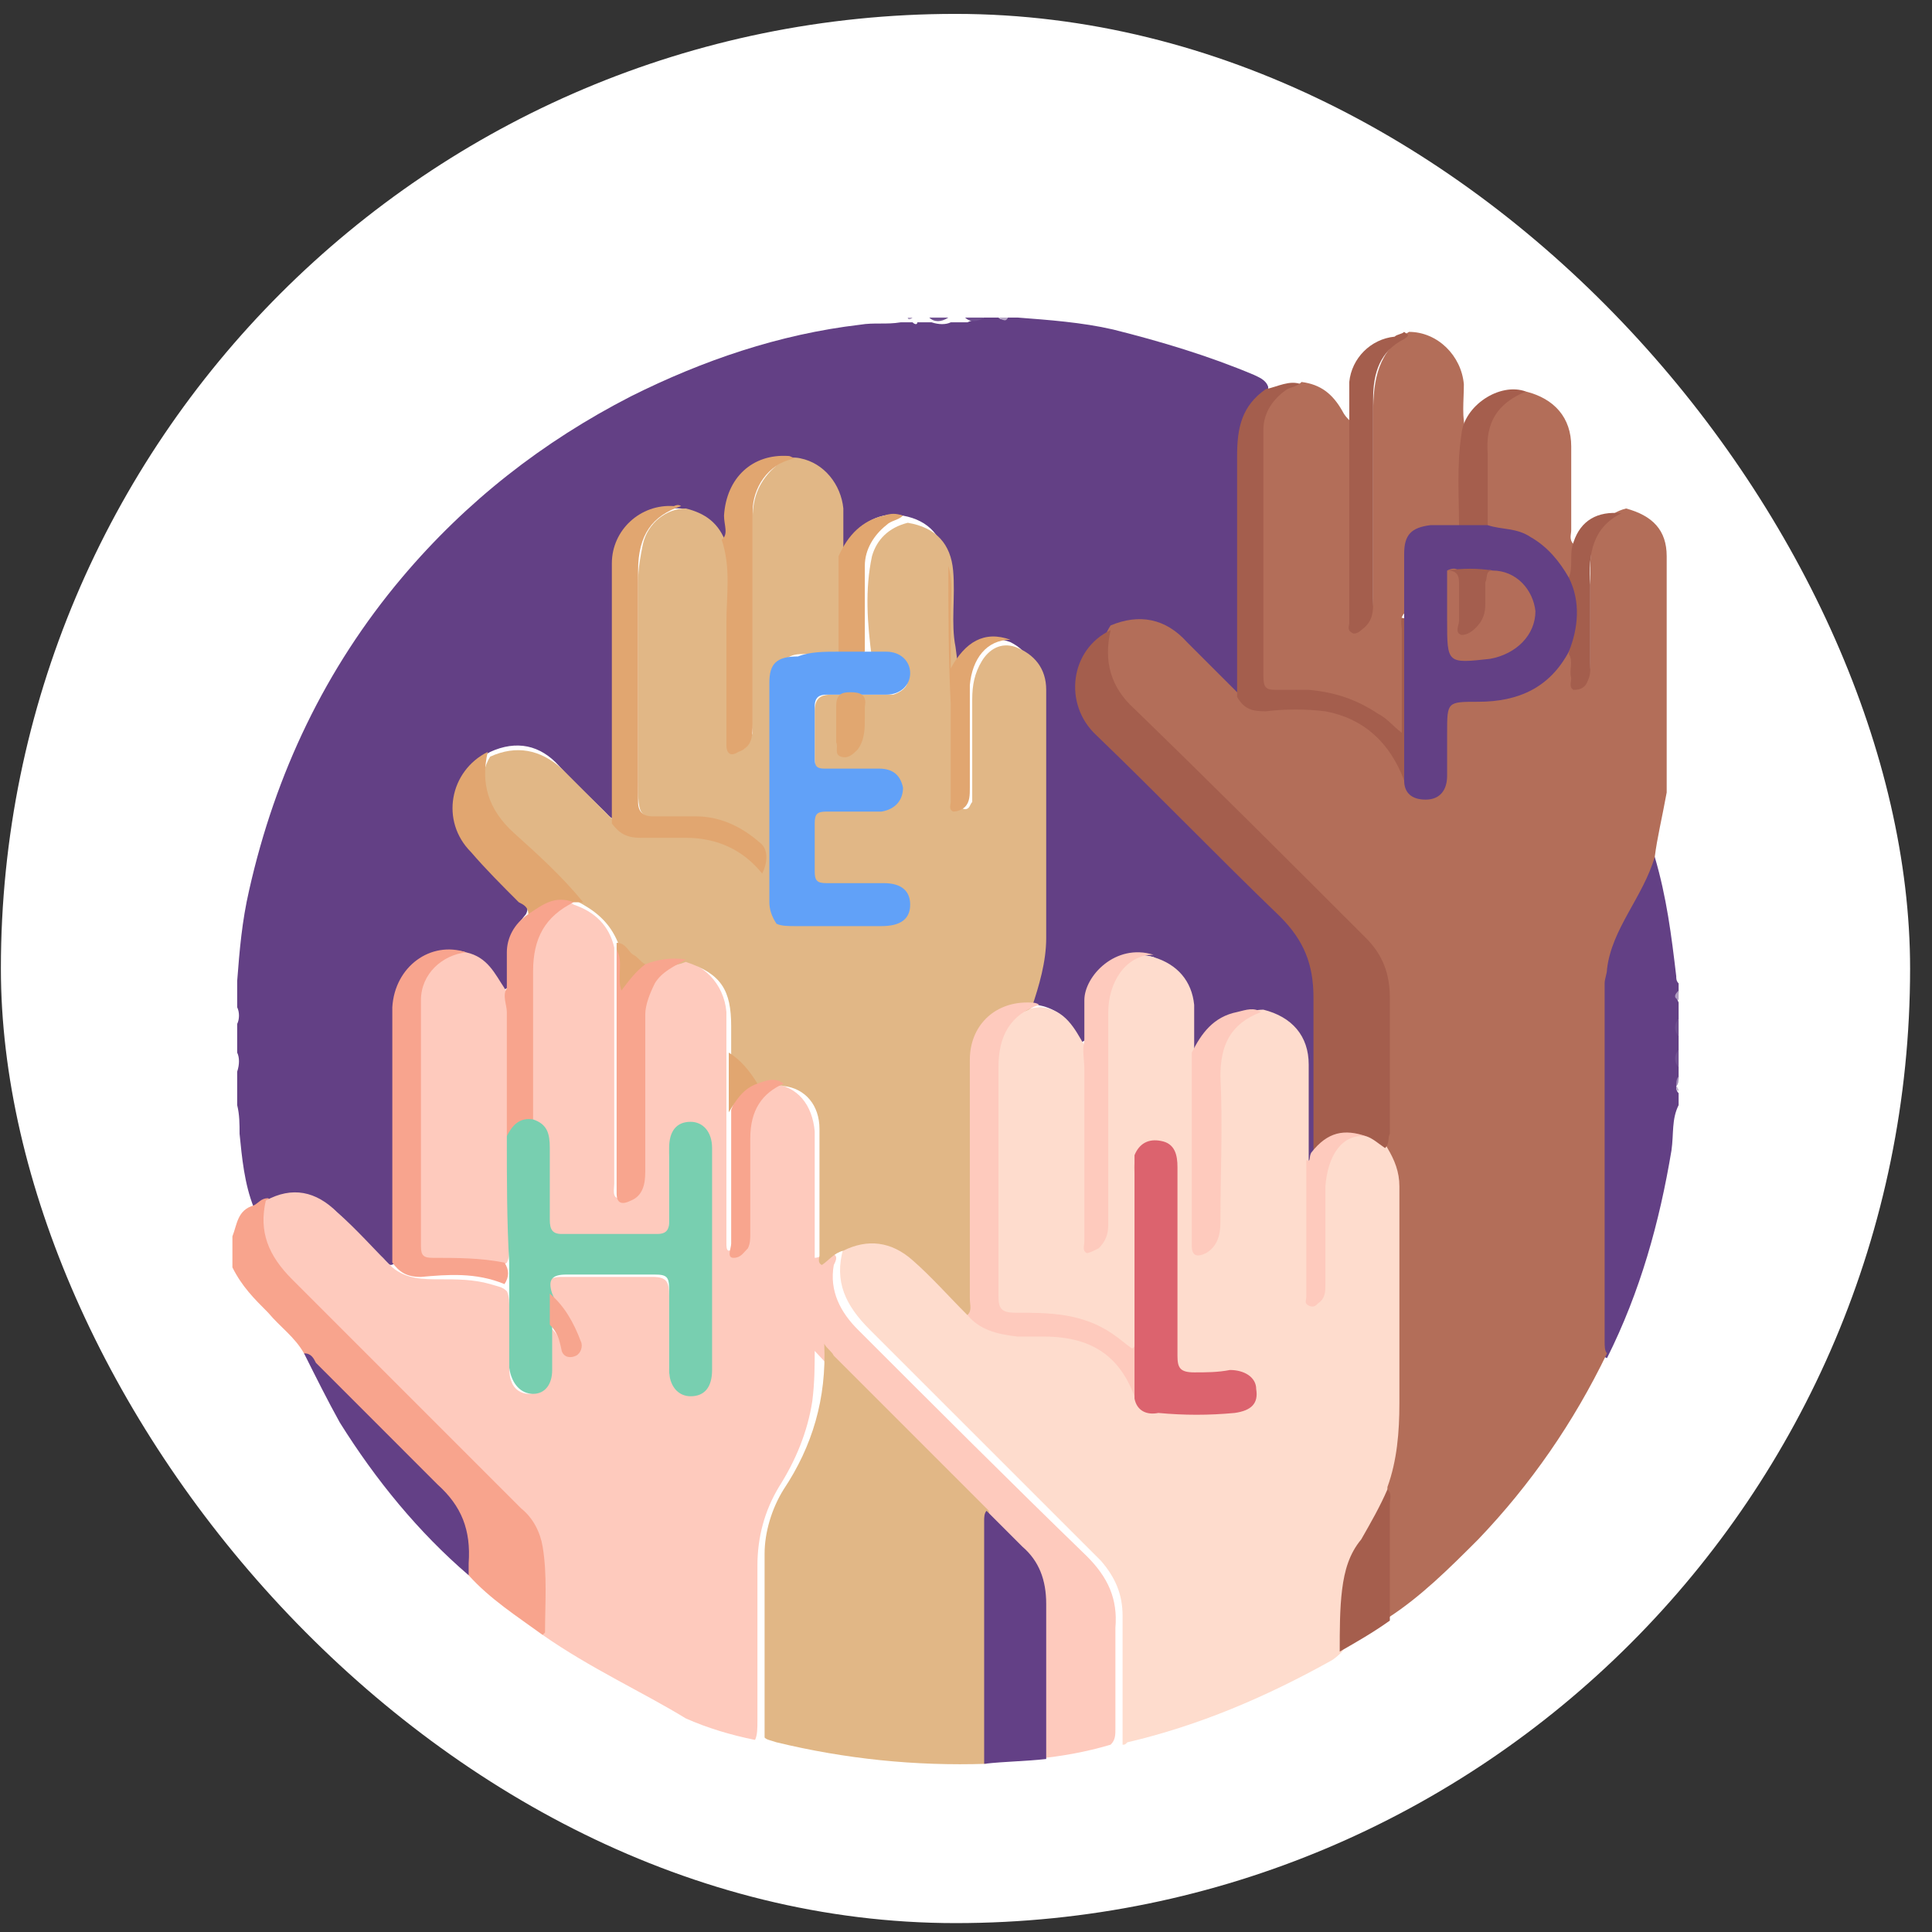 <svg width="68" height="68" viewBox="0 0 68 68" fill="none" xmlns="http://www.w3.org/2000/svg">
<rect x="0" y="0" width="68" height="68" fill="#333333" stroke="none"/>
<rect x="0.031" y="0.489" width="67.198" height="67.198" rx="33.599" fill="white"/>
<g clip-path="url(#clip0_2975_20740)">
<g clip-path="url(#clip1_2975_20740)">
<path d="M34.639 11.177C34.807 11.177 34.975 11.177 35.143 11.177C35.227 11.261 35.311 11.261 35.479 11.177C35.563 11.177 35.647 11.177 35.815 11.177C36.907 11.261 38.083 11.345 39.175 11.597C40.855 12.017 42.535 12.521 44.131 13.193C44.299 13.277 44.551 13.361 44.635 13.613C44.635 13.697 44.635 13.781 44.551 13.781C43.795 14.453 43.711 15.293 43.795 16.217C43.795 18.653 43.795 21.173 43.795 23.609C43.795 23.861 43.795 24.113 43.711 24.365C43.543 24.701 43.375 24.449 43.207 24.365C42.703 23.861 42.199 23.357 41.695 22.853C40.939 22.097 40.183 21.929 39.175 22.349C37.831 23.189 37.663 24.617 38.755 25.793C40.939 27.977 43.123 30.244 45.391 32.344C45.979 32.932 46.399 33.688 46.399 34.528C46.399 36.544 46.483 38.644 46.399 40.66C46.315 40.828 46.399 41.08 46.063 40.996C45.895 40.828 45.979 40.576 45.979 40.408C45.979 39.568 45.979 38.728 45.979 37.888C45.979 36.88 45.559 36.124 44.551 35.788C43.795 35.536 43.039 35.872 42.535 36.712C42.283 36.796 42.283 37.132 41.947 36.964C41.779 36.544 41.863 36.124 41.863 35.704C41.947 34.696 41.443 34.108 40.603 33.688C39.427 33.352 38.335 34.192 38.251 35.452C38.251 35.872 38.335 36.208 38.167 36.628C37.915 36.796 37.831 36.544 37.831 36.376C37.579 35.788 37.075 35.452 36.487 35.368C36.319 35.284 36.151 35.284 36.067 35.116C35.983 34.948 36.067 34.696 36.151 34.528C36.403 33.688 36.487 32.764 36.487 31.84C36.487 29.32 36.487 26.8 36.487 24.281C36.487 23.525 36.235 22.937 35.563 22.601C34.891 22.349 34.303 22.517 33.883 23.021C33.799 23.105 33.715 23.357 33.463 23.273C33.295 23.189 33.295 22.937 33.295 22.769C33.295 21.845 33.295 21.005 33.295 20.081C33.295 19.997 33.295 19.913 33.295 19.829C33.211 18.905 32.707 18.317 31.783 18.149C31.027 17.981 30.271 18.401 29.851 19.073C29.767 19.241 29.767 19.493 29.515 19.409C29.347 18.989 29.431 18.569 29.431 18.065C29.431 17.057 29.011 16.469 28.087 16.133C26.743 15.965 25.735 16.805 25.651 18.233C25.651 18.485 25.735 18.905 25.483 19.073C25.399 19.073 25.315 18.989 25.315 18.905C24.979 18.317 24.559 17.981 23.971 17.897C22.711 17.813 21.871 18.569 21.871 19.829C21.871 22.517 21.871 25.205 21.871 27.892C21.871 28.145 21.871 28.396 21.787 28.648C21.619 28.985 21.451 28.733 21.283 28.564C20.779 28.061 20.191 27.556 19.687 26.968C19.015 26.213 18.175 26.045 17.252 26.465C15.908 27.221 15.656 28.733 16.663 29.825C17.168 30.412 17.756 30.916 18.259 31.504C18.427 31.672 18.68 31.84 18.512 32.176C18.008 32.764 17.84 33.352 17.924 34.108C17.924 34.36 17.924 34.528 17.84 34.78C17.587 34.948 17.503 34.696 17.503 34.528C17.252 34.024 16.831 33.688 16.328 33.604C15.068 33.352 14.06 34.192 14.06 35.536C14.06 36.964 14.06 38.476 14.06 39.904C14.06 41.164 14.06 42.424 14.06 43.684C14.06 43.936 14.06 44.188 13.976 44.356C13.724 44.692 13.64 44.44 13.472 44.272C12.968 43.852 12.464 43.348 12.044 42.844C11.288 42.088 10.448 41.836 9.524 42.34C9.272 42.34 9.188 42.676 8.936 42.508C8.6 41.668 8.516 40.744 8.432 39.904C8.432 39.568 8.432 39.232 8.348 38.896C8.348 38.476 8.348 38.14 8.348 37.72C8.432 37.468 8.432 37.216 8.348 37.048C8.348 36.712 8.348 36.376 8.348 36.04C8.432 35.872 8.432 35.62 8.348 35.452C8.348 35.116 8.348 34.864 8.348 34.528C8.432 33.436 8.516 32.428 8.768 31.336C9.692 27.221 11.456 23.525 14.144 20.333C16.412 17.645 19.099 15.545 22.207 13.949C24.727 12.689 27.415 11.765 30.271 11.429C30.775 11.345 31.195 11.429 31.699 11.345C31.867 11.345 31.951 11.345 32.119 11.345C32.203 11.429 32.287 11.429 32.287 11.345C32.455 11.345 32.623 11.345 32.791 11.345C33.043 11.429 33.295 11.429 33.463 11.345C33.631 11.345 33.883 11.345 34.051 11.345C34.219 11.261 34.387 11.261 34.639 11.177Z" fill="#634085"/>
<path d="M58.242 30.16C58.662 31.588 58.83 32.932 58.998 34.36C58.998 34.444 58.998 34.528 59.082 34.612C59.082 34.696 59.082 34.78 59.082 34.948C58.998 35.032 58.998 35.116 59.082 35.284C59.082 35.452 59.082 35.704 59.082 35.872C58.998 36.04 58.998 36.292 59.082 36.46C59.082 36.628 59.082 36.796 59.082 36.964C58.998 37.132 58.998 37.384 59.082 37.552C59.082 37.72 59.082 37.804 59.082 37.972C58.998 38.056 59.082 38.14 58.998 38.224C58.998 38.308 58.998 38.392 59.082 38.476C59.082 38.644 59.082 38.728 59.082 38.896C58.83 39.4 58.914 39.904 58.83 40.492C58.41 43.012 57.738 45.448 56.562 47.8C56.31 47.716 56.31 47.464 56.31 47.212C56.31 43.012 56.31 38.896 56.31 34.696C56.31 33.94 56.562 33.184 56.898 32.428C57.234 31.84 57.654 31.252 57.822 30.58C57.99 30.328 58.074 30.16 58.242 30.16Z" fill="#634085"/>
<path d="M19.099 57.544C18.175 56.872 17.251 56.284 16.495 55.444C16.327 55.192 16.411 54.94 16.411 54.688C16.411 53.848 16.159 53.092 15.487 52.504C14.059 51.16 12.716 49.732 11.371 48.388C11.12 48.136 10.951 47.884 10.7 47.632C10.364 47.044 9.86 46.708 9.44 46.204C8.936 45.7 8.516 45.28 8.18 44.608C8.18 44.272 8.18 43.852 8.18 43.516C8.348 43.096 8.348 42.592 8.936 42.424C9.104 42.34 9.188 42.172 9.44 42.172C9.608 42.34 9.524 42.508 9.524 42.676C9.44 43.432 9.608 44.02 10.196 44.608C12.967 47.296 15.655 50.068 18.427 52.756C19.183 53.512 19.519 54.268 19.519 55.36C19.519 55.948 19.519 56.536 19.519 57.124C19.351 57.208 19.435 57.46 19.099 57.544Z" fill="#F8A48D"/>
<path d="M33.379 11.177C33.127 11.345 32.875 11.345 32.707 11.177C32.875 11.177 33.127 11.177 33.379 11.177Z" fill="#705190"/>
<path d="M34.639 11.177C34.387 11.345 34.135 11.345 33.967 11.177C34.219 11.177 34.387 11.177 34.639 11.177Z" fill="#6E4E8F"/>
<path d="M59.082 36.461C58.914 36.292 58.914 36.041 59.082 35.873C59.082 36.041 59.082 36.209 59.082 36.461Z" fill="#6D4D8D"/>
<path d="M59.082 37.552C58.914 37.384 58.914 37.132 59.082 36.964C59.082 37.132 59.082 37.3 59.082 37.552Z" fill="#705090"/>
<path d="M58.998 38.225C58.998 38.141 58.998 37.973 59.082 37.889C59.082 38.057 59.082 38.141 58.998 38.225C59.082 38.225 59.082 38.225 58.998 38.225Z" fill="#A490B9"/>
<path d="M59.082 35.2C58.914 35.116 58.914 35.032 59.082 34.864C59.082 35.032 59.082 35.116 59.082 35.2Z" fill="#AF9DC0"/>
<path d="M35.478 11.177C35.395 11.345 35.31 11.261 35.142 11.177C35.227 11.177 35.31 11.177 35.478 11.177Z" fill="#B6A6C6"/>
<path d="M32.119 11.177C32.035 11.261 31.951 11.261 31.951 11.177C32.035 11.177 32.119 11.177 32.119 11.177Z" fill="#B09FC2"/>
<path d="M58.998 38.224C59.082 38.308 59.082 38.392 59.082 38.392C58.998 38.392 58.998 38.308 58.998 38.224Z" fill="#BEAFCC"/>
<path d="M58.242 30.16C57.822 31.588 56.73 32.68 56.562 34.108C56.562 34.276 56.478 34.444 56.478 34.612C56.478 38.812 56.478 43.012 56.478 47.212C56.478 47.38 56.478 47.548 56.562 47.632C55.386 50.068 53.874 52.252 52.026 54.184C51.018 55.192 50.01 56.2 48.834 56.956C48.666 56.704 48.666 56.452 48.666 56.2C48.666 54.94 48.666 53.596 48.666 52.336C49.338 48.808 48.834 45.28 49.002 41.668C49.002 41.248 48.918 40.912 48.75 40.492C48.75 38.728 48.75 36.964 48.75 35.2C48.75 34.276 48.498 33.52 47.826 32.932C45.054 30.16 42.366 27.473 39.594 24.701C39.09 24.197 38.755 23.525 38.839 22.769C38.839 22.517 38.922 22.265 39.09 22.013C40.098 21.593 41.022 21.761 41.778 22.601C42.366 23.189 42.954 23.777 43.542 24.364C44.046 24.785 44.634 24.785 45.222 24.785C45.726 24.785 46.23 24.701 46.734 24.869C48.162 25.204 49.086 26.044 49.59 27.389C49.674 27.724 49.926 27.976 50.346 27.892C50.766 27.808 50.85 27.556 50.85 27.137C50.85 26.465 50.85 25.793 50.85 25.12C50.85 24.532 50.934 24.448 51.522 24.448C52.026 24.448 52.53 24.448 53.118 24.364C53.874 24.197 54.462 23.861 54.882 23.189C54.966 23.021 55.05 22.853 55.302 22.769C55.554 22.853 55.47 23.105 55.554 23.357C55.554 23.525 55.554 23.693 55.638 23.945C55.974 23.777 55.974 23.525 55.974 23.189C55.974 22.097 55.974 21.089 55.974 19.997C55.974 19.745 55.974 19.409 56.058 19.157C56.226 18.569 56.562 18.065 57.234 17.897C58.158 18.149 58.662 18.653 58.662 19.577C58.662 22.349 58.662 25.12 58.662 27.892C58.494 28.816 58.326 29.488 58.242 30.16Z" fill="#B36E59"/>
<path d="M19.099 57.543L19.183 57.459C19.183 56.451 19.267 55.443 19.099 54.435C19.015 53.931 18.764 53.427 18.343 53.091C15.656 50.403 12.968 47.715 10.28 45.027C9.44 44.187 9.104 43.347 9.356 42.255C10.28 41.751 11.12 41.919 11.876 42.675C12.548 43.263 13.136 43.935 13.808 44.607C14.312 45.027 14.9 45.027 15.488 45.027C16.076 45.027 16.663 45.027 17.252 45.195C17.503 45.279 17.672 45.279 17.84 45.447C17.924 45.615 17.924 45.867 17.924 46.035C17.924 46.707 17.924 47.379 17.924 48.051C17.924 48.219 17.924 48.471 18.008 48.639C18.091 48.891 18.343 49.059 18.596 49.059C18.931 49.059 19.099 48.807 19.099 48.555C19.099 48.303 19.099 47.967 19.099 47.631C19.099 47.379 19.099 47.127 19.183 46.875C19.351 46.623 19.435 46.791 19.519 46.875C19.687 47.043 19.687 47.295 19.855 47.463C19.939 47.631 20.023 47.715 20.191 47.715C20.359 47.631 20.275 47.463 20.275 47.295C20.107 46.791 19.855 46.371 19.519 46.035C19.435 45.867 19.267 45.783 19.183 45.531C19.099 45.111 19.351 44.943 19.771 44.943C20.863 44.943 21.955 44.943 22.963 44.943C23.467 44.943 23.551 45.111 23.551 45.615C23.551 46.455 23.551 47.295 23.551 48.135C23.551 48.723 23.803 49.059 24.139 49.059C24.559 49.059 24.727 48.723 24.727 48.135C24.727 45.699 24.727 43.179 24.727 40.743C24.727 40.155 24.559 39.819 24.139 39.819C23.719 39.819 23.551 40.155 23.551 40.743C23.551 41.499 23.551 42.255 23.551 43.011C23.551 43.599 23.383 43.767 22.795 43.767C21.787 43.767 20.779 43.767 19.771 43.767C19.183 43.767 19.099 43.599 19.015 43.011C19.015 42.339 19.015 41.667 19.015 40.995C19.015 40.491 18.931 39.987 18.512 39.651C18.427 39.483 18.427 39.231 18.427 39.063C18.427 37.383 18.427 35.788 18.427 34.108C18.427 33.099 18.848 32.26 19.855 31.84C19.939 31.84 20.107 31.756 20.191 31.84C20.947 32.092 21.451 32.596 21.619 33.352C21.619 33.435 21.619 33.603 21.619 33.688C21.619 36.291 21.619 38.895 21.619 41.499C21.619 41.583 21.619 41.667 21.619 41.667C21.619 41.835 21.535 42.171 21.787 42.171C22.039 42.171 22.123 42.003 22.207 41.751C22.291 41.499 22.291 41.247 22.291 40.995C22.291 39.315 22.291 37.635 22.291 35.956C22.291 34.864 22.711 34.191 23.803 33.772C24.727 33.855 25.483 34.611 25.567 35.62C25.567 36.123 25.567 36.627 25.567 37.131C25.567 37.803 25.567 38.475 25.567 39.147C25.567 40.575 25.567 41.919 25.567 43.347C25.567 43.515 25.567 43.599 25.567 43.767C25.567 43.851 25.567 44.019 25.651 44.019C25.735 44.019 25.819 43.935 25.819 43.851C25.903 43.683 25.903 43.431 25.903 43.263C25.903 42.255 25.903 41.247 25.903 40.323C25.903 39.735 25.987 39.231 26.323 38.727C26.575 38.475 26.827 38.223 27.163 38.139C28.087 38.223 28.591 38.895 28.675 39.819C28.675 41.163 28.675 42.507 28.675 43.767C28.675 43.935 28.675 44.103 28.675 44.271C28.927 44.271 29.011 44.019 29.263 44.103C29.515 44.187 29.431 44.355 29.347 44.523C29.179 45.447 29.599 46.203 30.187 46.791C32.875 49.479 35.563 52.167 38.251 54.771C39.007 55.527 39.343 56.283 39.259 57.291C39.259 58.467 39.259 59.643 39.259 60.819C39.259 61.071 39.259 61.239 39.091 61.407C38.251 61.659 37.327 61.827 36.403 61.911C36.235 61.743 36.319 61.491 36.319 61.239C36.319 59.727 36.319 58.299 36.319 56.787C36.319 55.863 36.067 55.023 35.311 54.351C34.975 54.015 34.555 53.679 34.303 53.259C32.455 51.411 30.523 49.563 28.675 47.547V47.463C28.675 48.051 28.675 48.639 28.591 49.311C28.423 50.403 28.003 51.411 27.415 52.335C26.911 53.175 26.659 54.099 26.659 55.107C26.659 56.955 26.659 58.719 26.659 60.567C26.659 60.819 26.659 61.071 26.575 61.239C25.735 61.071 24.895 60.819 24.139 60.483C22.627 59.559 20.779 58.719 19.099 57.543Z" fill="#FECABD"/>
<path d="M39.511 61.408C39.511 59.896 39.511 58.384 39.511 56.872C39.511 56.116 39.259 55.528 38.755 54.94C36.067 52.252 33.295 49.48 30.607 46.793C29.767 45.953 29.347 45.113 29.683 43.937C30.187 43.433 30.775 43.601 31.363 43.685C31.783 43.769 32.035 43.937 32.371 44.273C33.043 44.861 33.631 45.533 34.219 46.205C34.555 46.625 35.059 46.793 35.647 46.709C35.983 46.709 36.403 46.709 36.823 46.709C37.999 46.709 39.007 47.213 39.763 48.136C40.015 48.472 40.015 48.892 40.183 49.228C40.351 49.48 40.519 49.648 40.855 49.648C41.779 49.733 42.619 49.733 43.543 49.648C43.879 49.565 44.215 49.48 44.131 49.06C44.131 48.724 43.795 48.472 43.375 48.556C42.955 48.556 42.619 48.556 42.199 48.556C41.443 48.556 41.359 48.472 41.359 47.717C41.359 45.869 41.359 43.937 41.359 42.089C41.359 41.753 41.359 41.501 41.359 41.165C41.359 40.829 41.191 40.577 40.855 40.493C40.519 40.409 40.267 40.577 40.099 40.913C40.015 41.081 40.015 41.333 40.015 41.585C40.015 43.349 40.015 45.029 40.015 46.793C40.015 46.961 40.015 47.045 40.015 47.213C40.015 47.381 40.015 47.549 39.847 47.633C39.679 47.717 39.595 47.633 39.427 47.465C38.503 46.625 37.411 46.457 36.235 46.373C36.067 46.373 35.983 46.373 35.815 46.373C35.143 46.373 35.059 46.289 35.059 45.617C35.059 43.685 35.059 41.669 35.059 39.737C35.059 38.897 35.059 38.057 35.059 37.217C35.059 36.209 35.731 35.453 36.655 35.453C37.495 35.537 37.831 36.209 38.167 36.797C38.419 37.133 38.335 37.553 38.335 37.889C38.335 39.737 38.335 41.585 38.335 43.433C38.335 43.601 38.251 43.937 38.503 43.937C38.755 43.937 38.839 43.685 38.923 43.433C39.007 43.181 38.923 43.013 38.923 42.761C38.923 40.493 38.923 38.225 38.923 35.957C38.923 35.369 39.007 34.781 39.343 34.277C39.679 33.857 40.015 33.521 40.603 33.689C41.443 33.941 41.947 34.529 42.031 35.369C42.031 35.957 42.031 36.461 42.031 37.049C42.199 37.301 42.199 37.553 42.199 37.805C42.199 39.569 42.199 41.249 42.199 43.013C42.199 43.181 42.199 43.349 42.199 43.433C42.199 43.601 42.115 43.937 42.367 43.937C42.619 43.937 42.703 43.685 42.787 43.433C42.871 43.181 42.871 42.929 42.871 42.677C42.871 40.997 42.871 39.317 42.871 37.637C42.871 37.133 42.955 36.629 43.375 36.125C43.627 35.789 43.963 35.537 44.467 35.537C45.474 35.789 46.062 36.461 46.062 37.469C46.062 38.645 46.062 39.737 46.062 40.913C46.23 41.081 46.23 41.333 46.23 41.585C46.23 42.761 46.23 43.937 46.23 45.113C46.23 45.281 46.23 45.365 46.23 45.533C46.23 45.617 46.23 45.701 46.315 45.701C46.398 45.701 46.398 45.701 46.483 45.617C46.566 45.449 46.566 45.197 46.566 45.029C46.566 44.021 46.566 43.013 46.566 42.089C46.566 41.669 46.566 41.333 46.734 40.913C46.986 40.325 47.322 39.905 47.995 39.905C48.331 39.905 48.666 40.073 48.834 40.409C49.086 40.829 49.254 41.249 49.254 41.753C49.254 44.273 49.254 46.877 49.254 49.397C49.254 50.404 49.17 51.412 48.834 52.336C48.834 52.84 48.583 53.344 48.331 53.68C47.575 54.772 47.322 56.032 47.322 57.292C47.322 57.544 47.407 57.88 47.239 58.132C47.154 58.216 46.986 58.384 46.819 58.468C44.551 59.728 42.199 60.736 39.679 61.324C39.595 61.408 39.595 61.408 39.511 61.408Z" fill="#FEDCCD"/>
<path d="M34.051 46.288C33.379 45.616 32.791 44.944 32.119 44.356C31.363 43.684 30.523 43.6 29.683 44.02C29.347 44.104 29.179 44.356 28.927 44.524C28.759 44.44 28.843 44.272 28.843 44.188C28.843 42.676 28.843 41.164 28.843 39.736C28.843 38.896 28.339 38.308 27.583 38.224C27.331 38.14 26.995 38.392 26.743 38.308C26.323 37.972 25.987 37.552 25.735 37.132C25.735 36.796 25.735 36.46 25.735 36.124C25.735 34.864 25.399 34.276 24.139 33.856C23.719 34.024 23.299 34.024 22.879 34.108C22.375 34.024 22.123 33.52 21.787 33.268C21.535 32.596 21.115 32.176 20.527 31.84C20.191 31.672 19.939 31.42 19.687 31.168C19.015 30.496 18.259 29.74 17.587 29.068C16.915 28.396 16.831 27.304 17.251 26.632C18.175 26.212 19.015 26.38 19.771 27.052C20.443 27.724 21.031 28.312 21.703 28.984C22.207 29.404 22.795 29.404 23.467 29.404C24.139 29.404 24.727 29.32 25.315 29.488C26.071 29.74 26.659 30.076 27.163 30.664C27.331 31.084 27.415 31.42 27.247 31.84C27.079 32.344 27.079 32.344 27.583 32.344C28.759 32.428 30.019 32.344 31.195 32.344C31.615 32.344 31.867 32.092 31.867 31.84C31.867 31.504 31.615 31.252 31.195 31.252C30.607 31.168 29.935 31.252 29.347 31.252C28.759 31.252 28.675 31.168 28.591 30.58C28.591 30.076 28.591 29.572 28.591 29.068C28.591 28.648 28.759 28.48 29.179 28.48C29.683 28.48 30.103 28.48 30.607 28.48C30.691 28.48 30.775 28.48 30.859 28.48C31.363 28.48 31.699 28.228 31.699 27.892C31.699 27.556 31.363 27.304 30.859 27.304C30.355 27.304 29.767 27.304 29.263 27.304C28.843 27.304 28.675 27.136 28.675 26.716C28.675 26.128 28.675 25.624 28.675 25.036C28.675 24.616 28.843 24.448 29.263 24.448C29.851 24.448 30.355 24.448 30.943 24.448C31.111 24.448 31.279 24.448 31.447 24.448C31.699 24.364 31.951 24.196 31.951 23.944C31.951 23.608 31.783 23.44 31.531 23.356C31.279 23.272 30.943 23.356 30.691 23.188C30.523 21.928 30.439 20.752 30.691 19.576C30.859 18.988 31.279 18.568 31.951 18.4C32.959 18.568 33.463 19.156 33.547 20.08C33.631 21.004 33.463 21.928 33.631 22.768C33.883 24.532 33.799 26.38 33.799 28.144C33.799 28.228 33.799 28.48 33.967 28.48C34.135 28.48 34.135 28.312 34.219 28.228C34.219 28.06 34.219 27.892 34.219 27.724C34.219 26.716 34.219 25.708 34.219 24.616C34.219 24.112 34.303 23.692 34.555 23.272C34.807 22.852 35.227 22.6 35.731 22.768C36.403 23.02 36.823 23.524 36.823 24.28C36.823 27.22 36.823 30.16 36.823 33.016C36.823 33.856 36.571 34.696 36.319 35.452C36.235 35.536 36.067 35.62 35.899 35.62C34.975 35.956 34.471 36.544 34.471 37.552C34.471 38.728 34.471 39.82 34.471 40.996C34.471 42.592 34.471 44.188 34.471 45.784C34.303 45.868 34.387 46.12 34.051 46.288Z" fill="#E1B786"/>
<path d="M27.331 32.344C27.163 32.428 26.995 32.428 26.827 32.26C26.659 32.092 26.743 31.924 26.911 31.756C27.163 31.42 27.079 31 26.911 30.664C26.995 29.908 26.575 29.488 25.903 29.152C25.231 28.816 24.475 28.816 23.803 28.816C22.459 28.816 22.459 28.816 22.459 27.472C22.459 25.12 22.459 22.852 22.459 20.5C22.459 19.996 22.543 19.576 22.627 19.156C22.795 18.4 23.467 17.896 24.139 17.896C24.811 18.064 25.315 18.4 25.567 19.156C25.903 19.492 25.903 19.912 25.903 20.332C25.903 22.18 25.903 24.028 25.903 25.792C25.903 25.96 25.735 26.296 26.071 26.38C26.323 26.38 26.407 26.044 26.491 25.792C26.491 25.54 26.491 25.288 26.491 25.12C26.491 22.852 26.491 20.5 26.491 18.232C26.491 17.476 26.743 16.888 27.331 16.384C27.583 16.216 27.835 16.049 28.171 16.132C29.011 16.3 29.599 17.056 29.683 17.896C29.683 18.4 29.683 18.988 29.683 19.492L29.767 19.576C29.851 20.668 29.935 21.76 29.767 22.852C29.599 23.02 29.347 23.02 29.179 23.02C28.927 23.02 28.591 23.02 28.255 23.02C27.667 23.02 27.499 23.272 27.499 23.86C27.499 24.784 27.499 25.624 27.499 26.548C27.499 27.808 27.499 29.068 27.499 30.328C27.247 31 27.247 31.672 27.331 32.344Z" fill="#E1B786"/>
<path d="M48.75 40.408C48.498 40.24 48.33 40.072 48.078 39.988C47.49 39.904 46.986 39.988 46.566 40.408C46.482 40.492 46.398 40.66 46.23 40.66C46.23 38.812 46.23 36.964 46.23 35.116C46.23 33.94 45.894 33.1 45.054 32.26C42.87 30.16 40.77 27.976 38.586 25.876C37.41 24.784 37.662 22.852 39.09 22.18C38.838 23.272 39.09 24.196 39.93 24.952C42.702 27.64 45.39 30.328 48.078 33.016C48.666 33.604 48.918 34.276 48.918 35.116C48.918 36.712 48.918 38.308 48.918 39.904C48.834 40.072 48.918 40.24 48.75 40.408Z" fill="#A45E4D"/>
<path d="M16.412 33.521C17.168 33.689 17.419 34.277 17.756 34.781C17.924 35.117 17.924 35.453 17.924 35.789C17.924 37.217 17.924 38.561 17.924 39.989C17.924 41.249 17.924 42.509 17.924 43.853C17.924 44.105 17.924 44.273 17.84 44.441C17.756 44.525 17.587 44.525 17.419 44.525C16.748 44.357 16.076 44.441 15.32 44.357C14.732 44.357 14.648 44.273 14.648 43.685C14.648 40.829 14.648 38.057 14.648 35.201C14.648 34.529 14.984 33.941 15.572 33.605C15.824 33.437 16.16 33.437 16.412 33.521Z" fill="#FECABD"/>
<path d="M34.051 46.287C34.219 46.119 34.135 45.951 34.135 45.699C34.135 42.928 34.135 40.072 34.135 37.3C34.135 36.124 34.975 35.284 36.151 35.284C36.319 35.284 36.487 35.284 36.571 35.368C35.563 35.704 35.143 36.46 35.143 37.552C35.143 40.239 35.143 42.928 35.143 45.615C35.143 46.035 35.227 46.203 35.731 46.203C36.907 46.203 38.083 46.203 39.175 46.959C39.427 47.127 39.595 47.295 39.847 47.463C40.014 47.379 39.931 47.211 39.931 47.043C39.931 45.111 39.931 43.179 39.931 41.331C39.931 41.163 39.847 40.995 40.014 40.828C40.182 40.995 40.182 41.248 40.182 41.499C40.182 43.935 40.182 46.371 40.182 48.723C40.182 48.975 40.182 49.227 40.014 49.395C39.511 47.799 38.503 47.043 36.739 47.043C36.487 47.043 36.151 47.043 35.815 47.043C35.059 46.959 34.471 46.791 34.051 46.287Z" fill="#FECABD"/>
<path d="M49.422 27.472C48.918 26.128 47.994 25.288 46.65 25.036C45.978 24.952 45.222 24.952 44.55 25.036C44.046 25.036 43.794 24.952 43.542 24.532C43.542 21.676 43.542 18.904 43.542 16.049C43.542 15.041 43.71 14.285 44.55 13.697C44.97 13.613 45.39 13.361 45.81 13.529C45.81 13.781 45.642 13.781 45.474 13.949C44.886 14.285 44.634 14.789 44.634 15.461C44.634 18.148 44.634 20.921 44.634 23.608C44.634 24.196 44.718 24.196 45.222 24.196C45.726 24.196 46.314 24.196 46.818 24.28C47.658 24.448 48.414 24.868 49.086 25.456C49.17 25.204 49.17 24.952 49.17 24.7C49.17 23.86 49.17 23.02 49.17 22.18C49.17 22.012 49.086 21.676 49.422 21.76C49.506 22.012 49.506 22.18 49.506 22.432C49.506 23.944 49.506 25.372 49.506 26.8C49.59 26.968 49.674 27.304 49.422 27.472Z" fill="#A45E4D"/>
<path d="M23.971 17.813C22.963 18.149 22.459 18.821 22.459 20.081C22.459 22.769 22.459 25.541 22.459 28.228C22.459 28.564 22.627 28.732 22.963 28.732C23.467 28.732 23.971 28.732 24.475 28.732C25.315 28.732 26.071 29.068 26.743 29.656C27.079 29.908 26.995 30.412 26.827 30.748C26.155 29.908 25.231 29.488 24.139 29.488C23.635 29.488 23.047 29.488 22.543 29.488C22.039 29.488 21.787 29.32 21.535 28.984C21.535 25.96 21.535 22.937 21.535 19.829C21.535 18.653 22.543 17.729 23.719 17.813C23.887 17.729 23.971 17.813 23.971 17.813Z" fill="#E1A670"/>
<path d="M16.412 33.52C15.572 33.604 14.816 34.276 14.816 35.2C14.816 38.056 14.816 40.996 14.816 43.852C14.816 44.188 14.9 44.272 15.236 44.272C16.076 44.272 16.916 44.272 17.756 44.44C17.924 44.692 17.924 44.944 17.756 45.196C16.747 44.776 15.74 44.86 14.816 44.944C14.312 44.944 14.06 44.776 13.808 44.44C13.808 41.416 13.808 38.476 13.808 35.452C13.892 34.024 15.152 33.1 16.412 33.52Z" fill="#F8A48E"/>
<path d="M28.003 16.133C26.995 16.301 26.491 17.225 26.491 17.981C26.491 20.501 26.491 22.936 26.491 25.456C26.491 25.877 26.491 26.296 25.987 26.464C25.735 26.632 25.567 26.548 25.567 26.212C25.567 24.785 25.567 23.357 25.567 21.929C25.567 20.921 25.735 19.997 25.399 18.989C25.651 18.821 25.483 18.485 25.483 18.149C25.567 16.805 26.491 15.965 27.751 16.049C27.835 16.049 27.919 16.133 28.003 16.133Z" fill="#E1A670"/>
<path d="M40.602 33.605C39.594 33.605 39.007 34.613 39.007 35.621C39.007 38.141 39.007 40.577 39.007 43.096C39.007 43.432 38.922 43.684 38.67 43.937C38.502 44.02 38.334 44.105 38.251 44.105C38.083 44.02 38.166 43.852 38.166 43.684C38.166 41.669 38.166 39.653 38.166 37.637C38.166 37.301 38.083 36.965 38.166 36.629C38.166 36.125 38.166 35.705 38.166 35.201C38.166 34.361 39.258 33.185 40.602 33.605Z" fill="#FECABD"/>
<path d="M17.167 26.464C16.915 27.556 17.167 28.48 18.091 29.32C18.931 30.076 19.771 30.832 20.527 31.756C20.443 31.756 20.359 31.756 20.191 31.756C19.603 31.756 19.183 32.008 18.595 32.176C18.595 31.924 18.427 31.84 18.259 31.756C17.671 31.168 17.083 30.58 16.579 29.992C15.487 28.9 15.823 27.136 17.167 26.464Z" fill="#E1A670"/>
<path d="M44.383 35.62C43.291 36.04 42.955 36.796 42.955 37.888C43.039 39.568 42.955 41.332 42.955 43.012C42.955 43.432 42.871 43.852 42.451 44.104C42.115 44.272 41.947 44.188 41.947 43.852C41.947 41.584 41.947 39.316 41.947 37.048C42.283 36.376 42.703 35.788 43.543 35.62C43.879 35.536 44.131 35.452 44.383 35.62Z" fill="#FECABD"/>
<path d="M18.595 32.176C19.099 31.84 19.519 31.504 20.191 31.756C19.183 32.26 18.763 33.016 18.763 34.192C18.763 35.956 18.763 37.636 18.763 39.4C18.427 39.568 18.175 39.819 17.839 39.987C17.839 38.559 17.839 37.132 17.839 35.62C17.839 35.368 17.671 35.032 17.839 34.78C17.839 34.36 17.839 33.94 17.839 33.52C17.839 33.016 18.091 32.512 18.595 32.176Z" fill="#F8A48D"/>
<path d="M29.515 22.936C29.515 21.844 29.515 20.668 29.515 19.576C29.851 18.82 30.355 18.316 31.11 18.148C31.363 18.064 31.53 18.064 31.782 18.148C31.614 18.316 31.363 18.316 31.195 18.484C30.774 18.82 30.439 19.324 30.439 19.912C30.439 20.92 30.439 21.928 30.439 22.936C30.102 23.104 29.767 23.104 29.515 22.936Z" fill="#E1A670"/>
<path d="M35.563 22.517C34.723 22.517 34.219 23.189 34.135 24.113C34.135 25.289 34.135 26.549 34.135 27.725C34.135 27.977 34.135 28.229 33.967 28.397C33.883 28.481 33.715 28.565 33.547 28.565C33.379 28.481 33.463 28.313 33.463 28.229C33.463 27.053 33.463 25.877 33.463 24.785C33.379 23.189 33.379 21.509 33.379 19.913C33.547 20.501 33.463 21.005 33.463 21.593C33.463 22.181 33.463 22.853 33.463 23.525C33.967 22.601 34.639 22.181 35.563 22.517Z" fill="#E1A670"/>
<path d="M46.146 40.577C46.734 39.821 47.322 39.736 48.078 39.989C47.238 39.904 46.734 40.66 46.65 41.752C46.65 42.928 46.65 44.02 46.65 45.196C46.65 45.448 46.65 45.7 46.398 45.868C46.314 45.952 46.23 46.036 46.062 45.952C45.894 45.868 45.978 45.784 45.978 45.616C45.978 45.028 45.978 44.44 45.978 43.852C45.978 42.844 45.978 41.837 45.978 40.828C46.146 40.913 46.062 40.745 46.146 40.577Z" fill="#FECABD"/>
<path d="M26.911 61.156C26.911 58.972 26.911 56.788 26.911 54.688C26.911 53.932 27.163 53.092 27.583 52.42C28.591 50.908 29.095 49.228 29.011 47.296C29.095 47.464 29.263 47.548 29.347 47.716C31.027 49.396 32.707 51.076 34.387 52.756C34.555 52.924 34.639 53.008 34.807 53.176C34.891 54.016 34.891 54.94 34.891 55.78C34.891 57.628 34.891 59.475 34.891 61.324C34.891 61.575 34.975 61.828 34.723 62.08C32.203 62.163 29.767 61.911 27.331 61.324C27.079 61.239 26.995 61.239 26.911 61.156Z" fill="#E1B786"/>
<path d="M34.639 62.08C34.639 59.224 34.639 56.368 34.639 53.512C34.639 53.428 34.639 53.26 34.723 53.176C35.143 53.596 35.563 54.016 35.983 54.436C36.571 54.94 36.823 55.612 36.823 56.452C36.823 58.3 36.823 60.148 36.823 61.911C36.067 61.995 35.395 61.995 34.639 62.08Z" fill="#634086"/>
<path d="M10.7 47.632C10.951 47.632 11.036 47.8 11.12 47.968C12.547 49.396 13.976 50.824 15.403 52.252C16.243 53.008 16.579 53.848 16.495 55.024C16.495 55.192 16.495 55.276 16.495 55.444C14.731 53.932 13.22 52.084 11.96 50.068C11.54 49.312 11.12 48.472 10.7 47.632Z" fill="#634086"/>
<path d="M47.154 58.131C47.154 57.375 47.154 56.619 47.238 55.947C47.322 55.275 47.49 54.687 47.91 54.183C48.246 53.595 48.582 53.007 48.834 52.419C49.002 52.587 48.918 52.755 48.918 52.923C48.918 54.267 48.918 55.695 48.918 57.039C48.33 57.459 47.742 57.795 47.154 58.131Z" fill="#A55E4D"/>
<path d="M49.423 21.592C49.255 21.76 49.339 22.012 49.339 22.18C49.339 23.356 49.339 24.532 49.339 25.792C49.003 25.54 48.835 25.288 48.499 25.12C47.743 24.616 46.987 24.364 46.063 24.28C45.643 24.28 45.307 24.28 44.887 24.28C44.551 24.28 44.467 24.196 44.467 23.776C44.467 20.92 44.467 17.98 44.467 15.125C44.467 14.537 44.803 14.033 45.307 13.697C45.475 13.613 45.643 13.613 45.811 13.445C46.483 13.529 46.903 13.865 47.239 14.453C47.323 14.621 47.407 14.705 47.491 14.789C47.743 15.041 47.659 15.293 47.659 15.545C47.659 17.392 47.659 19.24 47.659 21.088C47.659 21.256 47.659 21.34 47.659 21.508C47.659 21.676 47.575 21.928 47.827 22.012C48.079 22.012 48.163 21.76 48.247 21.592C48.331 21.34 48.331 21.088 48.331 20.92C48.331 18.82 48.331 16.721 48.331 14.537C48.331 13.361 48.499 12.353 49.591 11.681C50.599 11.681 51.438 12.521 51.523 13.529C51.523 14.117 51.438 14.705 51.606 15.209C51.438 15.293 51.523 15.377 51.523 15.461C51.438 16.384 51.523 17.392 51.438 18.317C51.438 18.401 51.438 18.485 51.355 18.569C51.102 18.82 50.851 18.736 50.599 18.736C49.759 18.736 49.507 18.988 49.507 19.828C49.507 20.248 49.507 20.668 49.507 21.088C49.591 21.256 49.591 21.508 49.423 21.592Z" fill="#B36E59"/>
<path d="M53.706 13.78C54.714 14.033 55.302 14.704 55.302 15.713C55.302 16.72 55.302 17.644 55.302 18.652C55.302 18.82 55.218 18.988 55.386 19.156C55.554 19.576 55.47 19.996 55.302 20.416C55.05 20.5 54.966 20.248 54.882 20.08C54.378 19.324 53.622 18.904 52.782 18.82C52.53 18.82 52.362 18.736 52.278 18.568C52.194 17.476 52.194 16.468 52.278 15.377C52.278 14.453 52.95 13.864 53.706 13.78Z" fill="#B36E59"/>
<path d="M49.422 11.681C49.506 11.765 49.674 11.765 49.422 11.933C48.582 12.353 48.33 13.109 48.33 14.033C48.33 16.468 48.33 18.904 48.33 21.256C48.33 21.676 48.246 21.928 47.91 22.18C47.826 22.264 47.658 22.348 47.574 22.264C47.406 22.18 47.49 22.012 47.49 21.928C47.49 20.668 47.49 19.324 47.49 18.064C47.49 16.973 47.49 15.88 47.49 14.873C47.49 14.369 47.49 13.949 47.49 13.445C47.574 12.605 48.246 11.933 49.086 11.849C49.17 11.765 49.338 11.765 49.422 11.681Z" fill="#A45E4D"/>
<path d="M53.706 13.78C52.698 14.2 52.278 14.872 52.362 15.964C52.362 16.804 52.362 17.728 52.362 18.568C52.026 18.736 51.69 18.736 51.354 18.568C51.354 17.476 51.27 16.384 51.438 15.292C51.522 14.284 52.782 13.444 53.706 13.78Z" fill="#A55E4D"/>
<path d="M55.218 20.333C55.386 19.913 55.218 19.493 55.386 19.073C55.638 18.317 56.226 17.981 57.066 18.065C56.058 18.569 55.89 19.493 55.974 20.585C55.974 21.509 55.974 22.433 55.974 23.441C55.974 23.609 55.974 23.777 55.89 23.945C55.806 24.197 55.638 24.281 55.386 24.281C55.218 24.197 55.302 24.029 55.302 23.861C55.218 23.609 55.386 23.273 55.218 23.021C55.386 22.013 55.386 21.173 55.218 20.333Z" fill="#A45E4D"/>
<path d="M55.218 20.332C55.638 21.172 55.554 22.096 55.218 22.936C54.546 24.196 53.454 24.7 52.026 24.7C50.934 24.7 50.934 24.7 50.934 25.792C50.934 26.296 50.934 26.8 50.934 27.304C50.934 27.808 50.682 28.144 50.178 28.144C49.674 28.144 49.422 27.892 49.422 27.472C49.422 25.54 49.422 23.524 49.422 21.592C49.422 20.92 49.422 20.164 49.422 19.492C49.422 18.82 49.674 18.568 50.346 18.484C50.682 18.484 51.018 18.484 51.354 18.484C51.69 18.484 52.026 18.484 52.362 18.484C52.866 18.652 53.37 18.568 53.874 18.904C54.462 19.24 54.882 19.744 55.218 20.332Z" fill="#634085"/>
<path d="M17.839 39.988C18.007 39.652 18.259 39.316 18.763 39.4C19.267 39.568 19.351 39.904 19.351 40.408C19.351 41.248 19.351 42.088 19.351 42.928C19.351 43.264 19.435 43.432 19.771 43.432C20.863 43.432 21.955 43.432 23.131 43.432C23.383 43.432 23.551 43.348 23.551 43.012C23.551 42.172 23.551 41.248 23.551 40.408C23.551 39.82 23.803 39.484 24.307 39.484C24.727 39.484 25.063 39.82 25.063 40.408C25.063 43.012 25.063 45.616 25.063 48.219C25.063 48.807 24.811 49.144 24.307 49.144C23.887 49.144 23.551 48.807 23.551 48.219C23.551 47.295 23.551 46.372 23.551 45.364C23.551 44.944 23.467 44.86 23.047 44.86C22.039 44.86 20.947 44.86 19.939 44.86C19.435 44.86 19.267 45.028 19.435 45.532C19.603 45.868 19.603 46.288 19.435 46.624C19.435 47.127 19.435 47.715 19.435 48.219C19.435 48.724 19.183 49.059 18.763 49.059C18.343 49.059 18.007 48.724 17.923 48.136C17.923 47.295 17.923 46.456 17.923 45.616C17.923 45.448 17.923 45.364 17.923 45.196C17.923 44.944 17.923 44.692 17.923 44.44C17.839 43.012 17.839 41.5 17.839 39.988Z" fill="#78CFB0"/>
<path d="M22.711 33.94C23.131 33.772 23.635 33.688 24.139 33.772C23.719 34.024 23.299 34.192 23.047 34.612C22.879 34.948 22.711 35.368 22.711 35.704C22.711 37.552 22.711 39.4 22.711 41.248C22.711 41.668 22.627 42.088 22.207 42.256C21.871 42.424 21.703 42.34 21.703 42.004C21.703 40.492 21.703 38.98 21.703 37.468C21.703 36.124 21.703 34.78 21.703 33.436C22.123 33.856 21.871 34.276 21.871 34.696C22.039 34.36 22.291 34.024 22.711 33.94Z" fill="#F8A58E"/>
<path d="M26.659 38.14C26.91 38.056 27.247 37.888 27.582 38.14C26.826 38.476 26.407 39.064 26.407 40.072C26.407 41.164 26.407 42.34 26.407 43.432C26.407 43.6 26.407 43.768 26.323 43.936C26.154 44.104 26.07 44.272 25.819 44.272C25.567 44.272 25.735 43.936 25.735 43.768C25.735 42.256 25.735 40.66 25.735 39.064C25.902 38.644 26.07 38.14 26.659 38.14Z" fill="#F8A58E"/>
<path d="M19.351 46.624C19.351 46.288 19.351 45.868 19.351 45.532C19.855 45.952 20.191 46.54 20.443 47.212C20.527 47.38 20.443 47.632 20.275 47.716C20.107 47.8 19.855 47.8 19.771 47.548C19.687 47.128 19.603 46.876 19.351 46.624Z" fill="#F7A58E"/>
<path d="M26.659 38.141C26.155 38.309 25.903 38.729 25.651 39.149C25.651 38.477 25.651 37.805 25.651 37.049C26.071 37.301 26.407 37.721 26.659 38.141Z" fill="#E1A670"/>
<path d="M22.711 33.94C22.375 34.192 22.123 34.528 21.871 34.864C21.703 34.36 21.955 33.856 21.703 33.436C21.703 33.352 21.703 33.268 21.703 33.184C22.039 33.184 22.123 33.52 22.291 33.604C22.459 33.688 22.543 33.856 22.711 33.94Z" fill="#E3A874"/>
<path d="M39.931 49.227C39.931 46.372 39.931 43.516 39.931 40.66C40.099 40.24 40.434 40.072 40.855 40.156C41.358 40.24 41.443 40.66 41.443 41.08C41.443 43.264 41.443 45.448 41.443 47.715C41.443 48.136 41.526 48.303 42.031 48.303C42.45 48.303 42.87 48.303 43.29 48.219C43.794 48.219 44.214 48.471 44.214 48.892C44.298 49.395 44.046 49.648 43.458 49.731C42.535 49.816 41.694 49.816 40.77 49.731C40.35 49.816 40.014 49.648 39.931 49.227Z" fill="#DC636E"/>
<path d="M29.515 22.937C29.851 22.937 30.187 22.937 30.523 22.937C30.775 22.937 30.943 22.937 31.195 22.937C31.699 22.937 32.035 23.273 32.035 23.693C32.035 24.113 31.699 24.449 31.195 24.449C30.439 24.449 29.767 24.449 29.095 24.449C28.843 24.449 28.675 24.533 28.675 24.869C28.675 25.457 28.675 26.129 28.675 26.717C28.675 26.969 28.759 27.053 29.011 27.053C29.683 27.053 30.271 27.053 30.943 27.053C31.447 27.053 31.699 27.305 31.783 27.725C31.783 28.145 31.531 28.481 31.027 28.565C30.355 28.565 29.767 28.565 29.095 28.565C28.759 28.565 28.675 28.649 28.675 28.985C28.675 29.573 28.675 30.077 28.675 30.665C28.675 31 28.759 31.084 29.095 31.084C29.767 31.084 30.439 31.084 31.111 31.084C31.699 31.084 32.035 31.337 32.035 31.84C32.035 32.344 31.699 32.596 31.027 32.596C30.019 32.596 29.011 32.596 28.003 32.596C27.751 32.596 27.499 32.596 27.331 32.513C27.163 32.261 27.079 32.008 27.079 31.756C27.079 29.153 27.079 26.633 27.079 24.029C27.079 23.357 27.331 23.105 28.087 23.105C28.507 22.937 29.011 22.937 29.515 22.937Z" fill="#61A1F8"/>
<path d="M30.439 25.288C30.439 25.624 30.439 26.044 30.187 26.38C30.019 26.548 29.851 26.716 29.599 26.632C29.347 26.548 29.515 26.296 29.431 26.128C29.431 25.708 29.431 25.288 29.431 24.868C29.431 24.448 29.599 24.364 29.935 24.364C30.271 24.364 30.523 24.448 30.439 24.868C30.439 25.036 30.439 25.204 30.439 25.288Z" fill="#E1A770"/>
<path d="M52.53 20.081C53.37 20.081 53.958 20.753 54.042 21.509C54.042 22.349 53.37 23.021 52.446 23.189C50.934 23.357 50.934 23.357 50.934 21.845C50.934 21.257 50.934 20.669 50.934 20.081C51.27 19.913 51.438 20.081 51.438 20.417C51.438 20.837 51.438 21.341 51.438 21.761C51.438 21.845 51.438 22.013 51.522 22.013C51.606 22.013 51.774 21.929 51.774 21.845C52.026 21.593 52.026 21.341 52.026 21.089C52.026 20.837 52.026 20.585 52.026 20.333C52.278 20.249 52.278 19.997 52.53 20.081Z" fill="#B36D59"/>
<path d="M52.53 20.081C52.278 20.081 52.362 20.333 52.278 20.501C52.278 20.753 52.278 21.005 52.278 21.257C52.278 21.593 52.194 21.845 51.942 22.097C51.774 22.265 51.606 22.349 51.438 22.349C51.186 22.265 51.354 22.013 51.354 21.845C51.354 21.425 51.354 20.921 51.354 20.501C51.354 20.249 51.27 20.081 50.934 20.081C51.438 19.997 52.026 19.997 52.53 20.081Z" fill="#A45E4E"/>
</g>
</g>
<defs>
<clipPath id="clip0_2975_20740">
<rect width="53.255" height="51.995" fill="white" transform="translate(7.003 10.086)"/>
</clipPath>
<clipPath id="clip1_2975_20740">
<rect width="53.255" height="51.995" fill="white" transform="translate(7.003 10.085)"/>
</clipPath>
</defs>
</svg>
